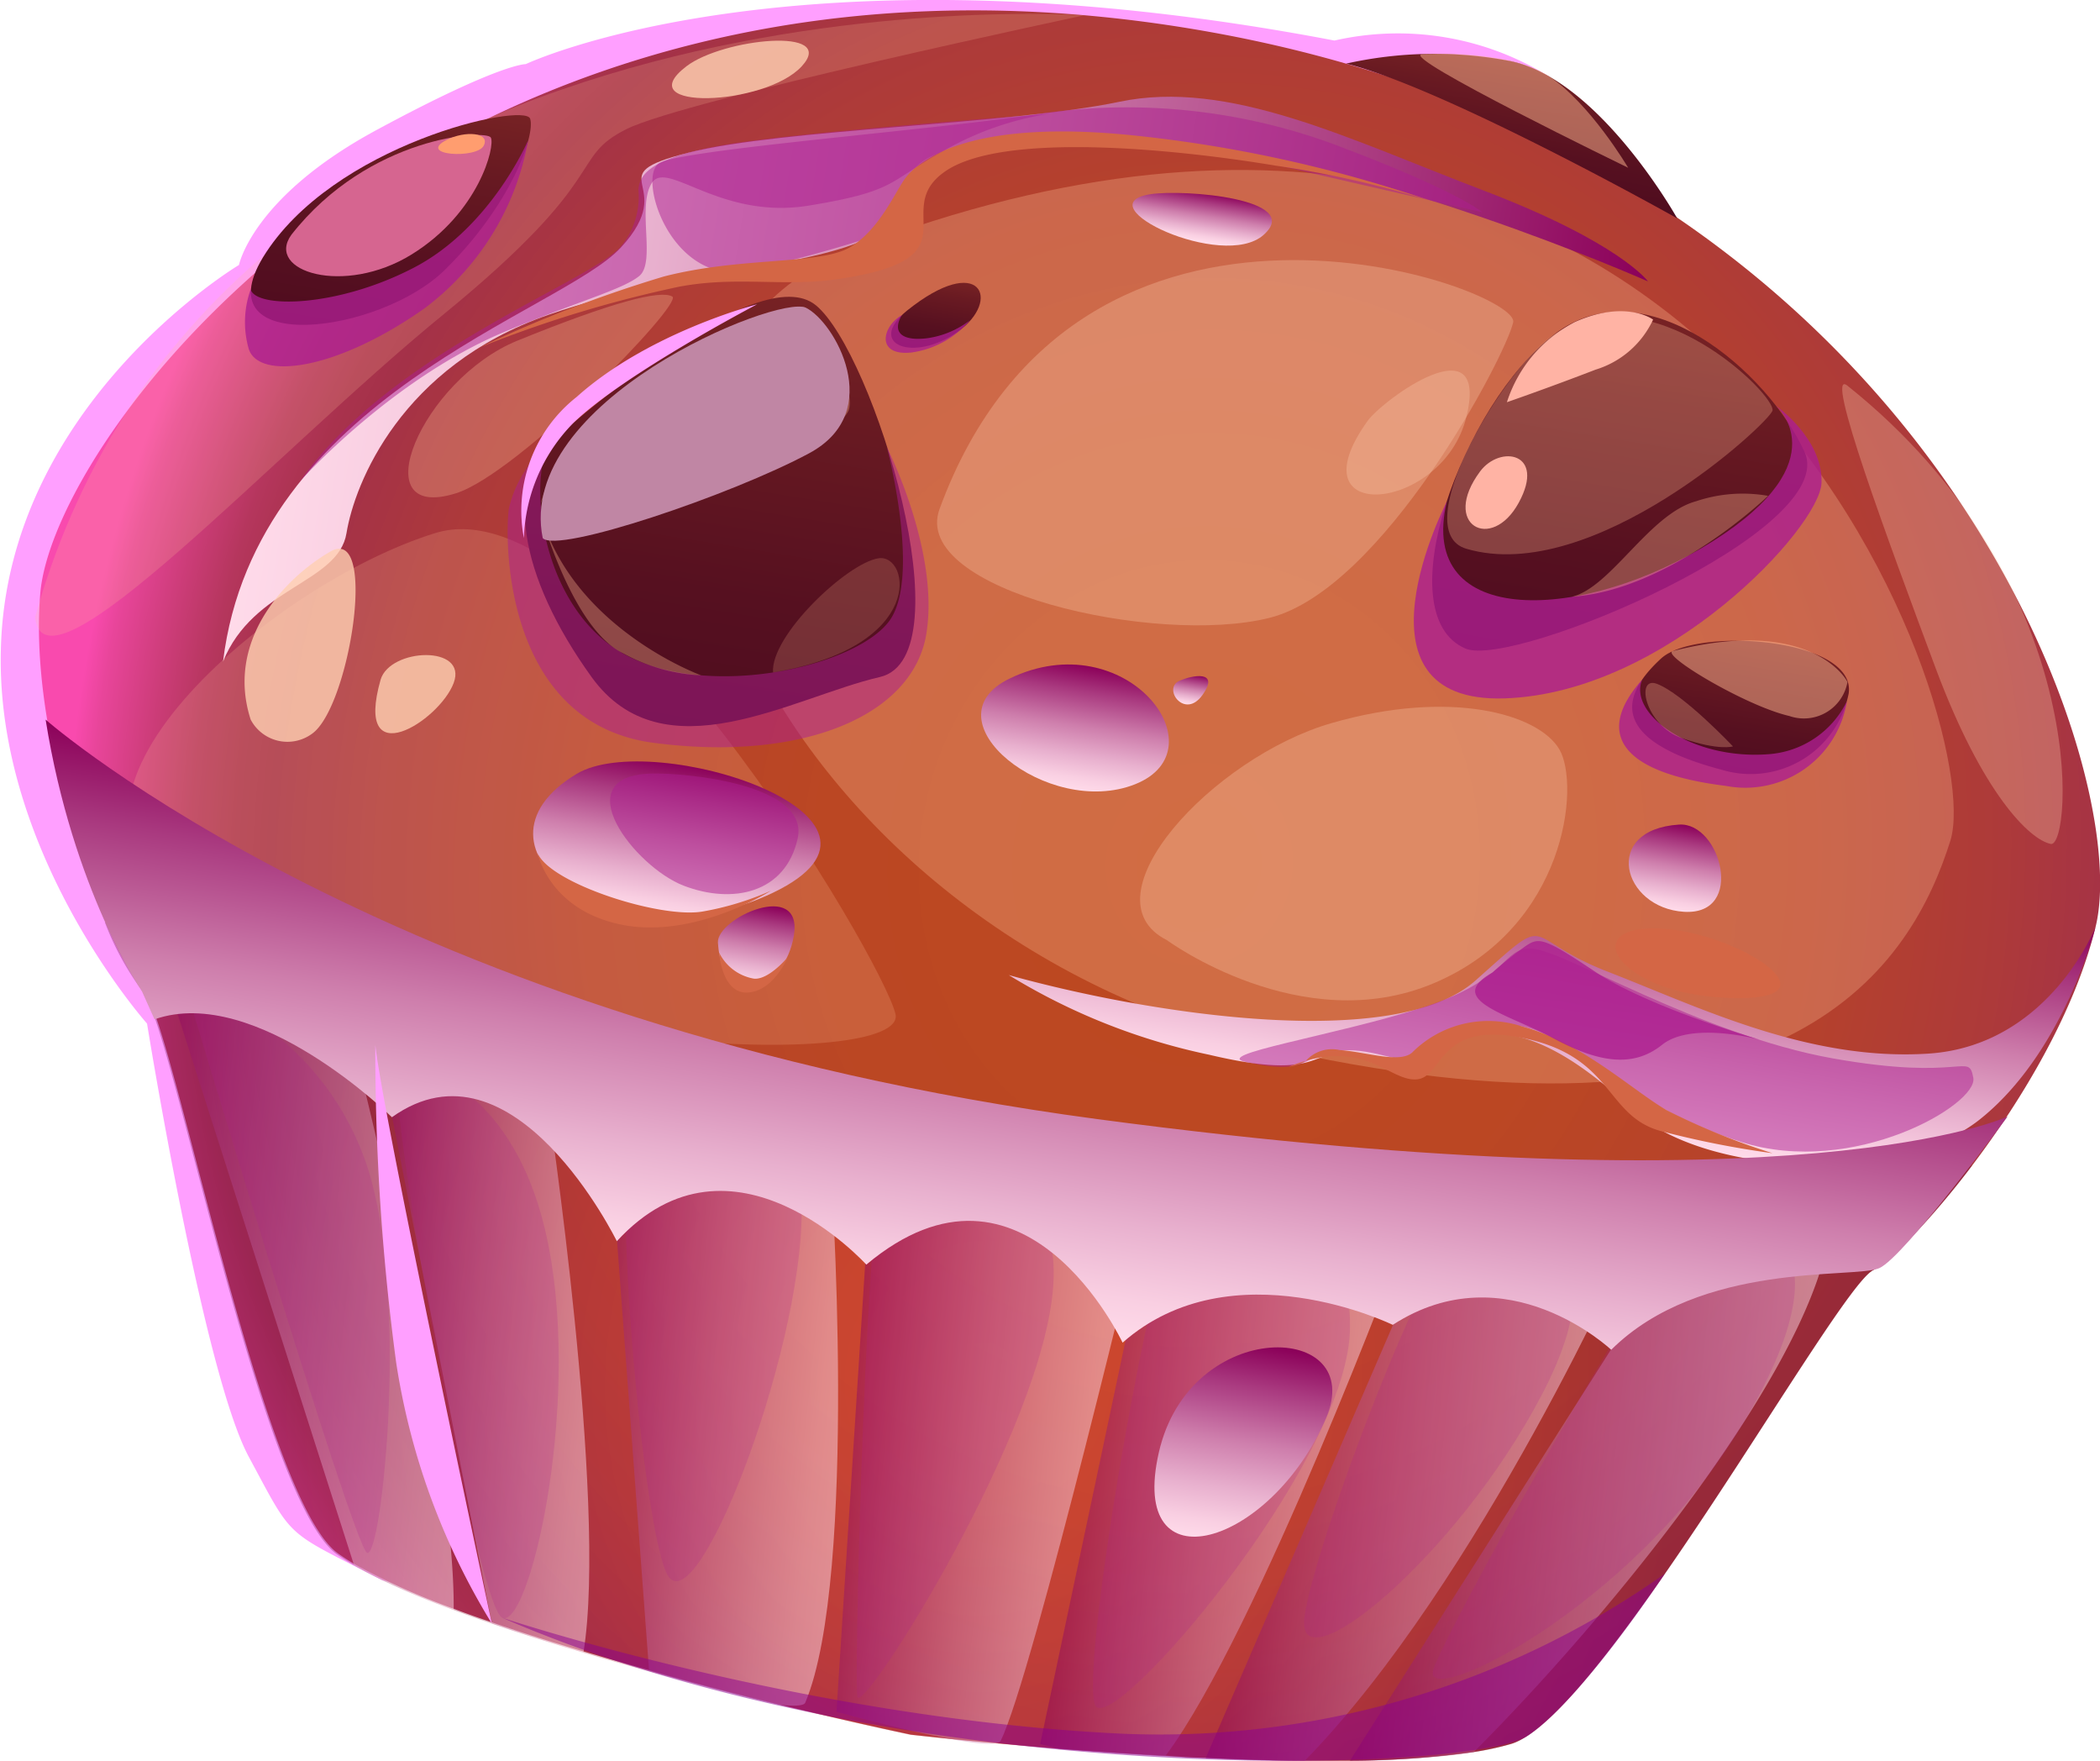<svg xmlns="http://www.w3.org/2000/svg" xmlns:xlink="http://www.w3.org/1999/xlink" viewBox="0 0 123.82 103.81"><defs><style>.cls-1{isolation:isolate;}.cls-2,.cls-46{fill:#ff9fff;}.cls-3{fill:url(#Gradient_141);}.cls-14,.cls-37,.cls-4,.cls-41{opacity:0.3;}.cls-4{mix-blend-mode:screen;fill:url(#Gradient_125);}.cls-17,.cls-38,.cls-47,.cls-5{opacity:0.5;}.cls-13,.cls-15,.cls-16,.cls-17,.cls-19,.cls-26,.cls-34,.cls-47,.cls-5{mix-blend-mode:multiply;}.cls-6{fill:url(#Gradient_139);}.cls-7{fill:url(#Gradient_139-2);}.cls-8{fill:url(#Gradient_139-3);}.cls-9{fill:url(#Gradient_139-4);}.cls-10{fill:url(#Gradient_139-5);}.cls-11{fill:url(#Gradient_139-6);}.cls-12{fill:url(#Gradient_139-7);}.cls-13,.cls-17,.cls-34{fill:#ac1f90;}.cls-13,.cls-18,.cls-39{opacity:0.2;}.cls-14,.cls-18{fill:#ffc098;}.cls-14,.cls-18,.cls-35,.cls-36,.cls-37,.cls-38,.cls-39,.cls-41,.cls-43,.cls-44,.cls-45,.cls-46{mix-blend-mode:soft-light;}.cls-15{fill:url(#Gradient_105);}.cls-16{fill:url(#Gradient_105-2);}.cls-19{fill:url(#Gradient_105-3);}.cls-20{fill:url(#Gradient_81);}.cls-21{fill:url(#Gradient_81-2);}.cls-22{fill:url(#Gradient_81-3);}.cls-23{fill:url(#Gradient_81-4);}.cls-24{fill:url(#Gradient_81-5);}.cls-25{fill:url(#Gradient_81-6);}.cls-27{fill:url(#Gradient_105-4);}.cls-28{fill:url(#Gradient_105-5);}.cls-29{fill:url(#Gradient_105-6);}.cls-30{fill:url(#Gradient_105-7);}.cls-31{fill:url(#Gradient_105-8);}.cls-32{fill:url(#Gradient_105-9);}.cls-33{fill:url(#Gradient_105-10);}.cls-34,.cls-44{opacity:0.8;}.cls-35{fill:#d66590;}.cls-36,.cls-37,.cls-38,.cls-39{fill:#ffb690;}.cls-36{opacity:0.35;}.cls-40{fill:#d46645;}.cls-41,.cls-44{fill:#ffcfb1;}.cls-42{fill:#ff9d6f;}.cls-43{fill:#ffb3a4;}.cls-45{fill:#c086a4;}.cls-47{fill:#8b0090;}</style><radialGradient id="Gradient_141" cx="20.25" cy="-1.21" r="72.36" gradientTransform="matrix(0.91, 0.15, -0.16, 0.99, 52.09, 49.1)" gradientUnits="userSpaceOnUse"><stop offset="0" stop-color="#bd4920"/><stop offset="0.33" stop-color="#bb4723"/><stop offset="0.54" stop-color="#b6422b"/><stop offset="0.71" stop-color="#ad3a3a"/><stop offset="0.82" stop-color="#a43148"/><stop offset="0.85" stop-color="#a9324d"/><stop offset="0.89" stop-color="#b5365d"/><stop offset="0.93" stop-color="#cb3c77"/><stop offset="0.98" stop-color="#e8459a"/><stop offset="1" stop-color="#f94aae"/></radialGradient><radialGradient id="Gradient_125" cx="11.9" cy="30.67" r="45.06" gradientTransform="matrix(0.91, 0.15, -0.16, 0.99, 52.09, 49.1)" gradientUnits="userSpaceOnUse"><stop offset="0" stop-color="#ff4f40"/><stop offset="0.14" stop-color="#fa4d40"/><stop offset="0.3" stop-color="#ec453f"/><stop offset="0.48" stop-color="#d4393f"/><stop offset="0.66" stop-color="#b3283e"/><stop offset="0.85" stop-color="#89133c"/><stop offset="1" stop-color="#63003b"/></radialGradient><linearGradient id="Gradient_139" x1="-23.45" y1="35.16" x2="-7.16" y2="34.31" gradientTransform="matrix(0.99, 0.16, -0.16, 0.99, 78.4, 53.56)" gradientUnits="userSpaceOnUse"><stop offset="0" stop-color="#8b0059"/><stop offset="0.21" stop-color="#a9397f"/><stop offset="0.49" stop-color="#ce7eac"/><stop offset="0.73" stop-color="#e8b0ce"/><stop offset="0.9" stop-color="#f9cfe2"/><stop offset="1" stop-color="#ffdbea"/></linearGradient><linearGradient id="Gradient_139-2" x1="-9.89" y1="34.51" x2="8.18" y2="33.57" xlink:href="#Gradient_139"/><linearGradient id="Gradient_139-3" x1="-0.12" y1="33.76" x2="21.51" y2="32.62" xlink:href="#Gradient_139"/><linearGradient id="Gradient_139-4" x1="8.29" y1="32.51" x2="32.92" y2="31.22" xlink:href="#Gradient_139"/><linearGradient id="Gradient_139-5" x1="-65.84" y1="32.81" x2="-45.32" y2="31.74" xlink:href="#Gradient_139"/><linearGradient id="Gradient_139-6" x1="-52.98" y1="33.91" x2="-37.33" y2="33.09" xlink:href="#Gradient_139"/><linearGradient id="Gradient_139-7" x1="-39.24" y1="34.87" x2="-23.27" y2="34.04" xlink:href="#Gradient_139"/><linearGradient id="Gradient_105" x1="-66.76" y1="-24.95" x2="12.6" y2="-24.95" gradientTransform="matrix(0.99, 0.16, -0.16, 0.99, 78.4, 53.56)" gradientUnits="userSpaceOnUse"><stop offset="0" stop-color="#ffdbea"/><stop offset="0.1" stop-color="#f9cfe2"/><stop offset="0.27" stop-color="#e8b0ce"/><stop offset="0.51" stop-color="#ce7eac"/><stop offset="0.79" stop-color="#a9397f"/><stop offset="1" stop-color="#8b0059"/></linearGradient><linearGradient id="Gradient_105-2" x1="13.35" y1="10.63" x2="13.35" y2="-6.11" xlink:href="#Gradient_105"/><linearGradient id="Gradient_105-3" x1="-17.58" y1="27.21" x2="-17.58" y2="1.07" xlink:href="#Gradient_105"/><linearGradient id="Gradient_81" x1="-38.78" y1="-4.48" x2="-38.78" y2="-30.53" gradientTransform="matrix(0.99, 0.16, -0.16, 0.99, 78.4, 53.56)" gradientUnits="userSpaceOnUse"><stop offset="0" stop-color="#4f0c1f"/><stop offset="0.31" stop-color="#561020"/><stop offset="0.75" stop-color="#691a22"/><stop offset="1" stop-color="#772224"/></linearGradient><linearGradient id="Gradient_81-2" x1="-28.5" y1="-28.7" x2="-28.5" y2="-33" xlink:href="#Gradient_81"/><linearGradient id="Gradient_81-3" x1="3.41" y1="-43.44" x2="3.41" y2="-51.03" xlink:href="#Gradient_81"/><linearGradient id="Gradient_81-4" x1="21.93" y1="-11.73" x2="21.93" y2="-19.6" xlink:href="#Gradient_81"/><linearGradient id="Gradient_81-5" x1="13.21" y1="-16.37" x2="13.21" y2="-37.53" xlink:href="#Gradient_81"/><linearGradient id="Gradient_81-6" x1="-61.23" y1="-24.25" x2="-61.23" y2="-38.58" xlink:href="#Gradient_81"/><linearGradient id="Gradient_105-4" x1="-16.51" y1="-4.5" x2="-16.51" y2="-11.83" xlink:href="#Gradient_105"/><linearGradient id="Gradient_105-5" x1="-10.17" y1="-10.53" x2="-10.17" y2="-12.32" xlink:href="#Gradient_105"/><linearGradient id="Gradient_105-6" x1="-13.95" y1="-37.53" x2="-13.95" y2="-40.42" xlink:href="#Gradient_105"/><linearGradient id="Gradient_105-7" x1="-38.65" y1="6.81" x2="-38.65" y2="-2.28" xlink:href="#Gradient_105"/><linearGradient id="Gradient_105-8" x1="19.73" y1="-3.12" x2="19.73" y2="-8.21" xlink:href="#Gradient_105"/><linearGradient id="Gradient_105-9" x1="-0.07" y1="37.84" x2="-0.07" y2="25.96" xlink:href="#Gradient_105"/><linearGradient id="Gradient_105-10" x1="-33.12" y1="10.08" x2="-33.12" y2="5.08" xlink:href="#Gradient_105"/></defs><g class="cls-1"><g id="Layer_2" data-name="Layer 2"><g id="objects"><path class="cls-2" d="M22.53,93.15c-5.84-3-5.17-2.28-7.86-7.27s-6-25.54-6-25.54-8.92-10-8.62-22C.36,23.82,14.09,15.62,14.09,15.62s.79-4,8.1-7.95S31,3.78,31,3.78,46.75-3.71,78.68,2.39A16.89,16.89,0,0,1,91.27,4.47c6.1,3.88,16,43.93,12.74,59.5S41.89,98,22.53,93.15Z"/><path class="cls-3" d="M116.3,68.68h0c-2.47,3.27-4.84,5.64-5.88,6.21-2.25,1.23-16,26.32-21.32,27.91a17.19,17.19,0,0,1-2.21.48h0a53.84,53.84,0,0,1-7.3.51H76.92c-1.91,0-3.88-.08-5.83-.17-.79,0-1.58-.07-2.36-.12-2.19-.12-4.31-.27-6.22-.41h0c-1.39-.11-2.68-.23-3.81-.33h0l-2.56-.24h0l-2.42-.26s-3.27-.68-7.82-1.79h0c-2.29-.56-4.9-1.22-7.58-2-1.28-.35-2.57-.72-3.85-1.1-1.86-.54-3.68-1.12-5.4-1.71-.77-.26-1.53-.52-2.25-.8a39.72,39.72,0,0,1-5.87-2.63c-.37-.21-.7-.43-1-.64-4.53-3.18-9.73-31.32-11.47-33.2a16.63,16.63,0,0,1-2.23-4.08c-2-4.76-4.41-12.71-3.88-19.27C3.09,25.32,26.52-5.36,69.9,1.64s56,43.49,53.66,53C122.35,59.61,119.24,64.8,116.3,68.68Z"/><path class="cls-4" d="M116.3,68.69c-2.47,3.27-4.84,5.64-5.88,6.21-2.25,1.23-16,26.32-21.32,27.91-8.37,2.53-35.43-.54-35.43-.54S27,96.67,19.88,91.64c-4.53-3.18-9.73-31.32-11.47-33.2a16.63,16.63,0,0,1-2.23-4.08s17.12,8.92,57.3,14.51C103.84,74.49,116.3,68.69,116.3,68.69Z"/><g class="cls-5"><path class="cls-6" d="M59,102.62c-.44.86-9.68-1.71-9.68-1.71l2.06-32.14s14.15-1.9,16.18,2.14C67.53,70.91,60.89,98.84,59,102.62Z"/><path class="cls-7" d="M82.71,73.3s-8.59,23-14,30.22c-2.19-.12-4.31-.27-6.22-.41h0l-1.16-.3,6.77-32S81.42,68.68,82.71,73.3Z"/><path class="cls-8" d="M96.17,73.09s-8.9,20.12-19.25,30.72c-1.91,0-3.88-.08-5.83-.17L84.71,72.15S96.32,71.4,96.17,73.09Z"/><path class="cls-9" d="M107.62,73.88c-2,8.2-12.94,21.62-20.73,29.41h0a53.84,53.84,0,0,1-7.3.51l19-29.92C101.18,71.57,108,72.31,107.62,73.88Z"/><path class="cls-10" d="M26.75,94.91a39.72,39.72,0,0,1-5.87-2.63L10,58.31s9.13.25,10.81,3.16C20.84,61.47,26.84,85,26.75,94.91Z"/><path class="cls-11" d="M34.4,97.42c-1.86-.54-3.68-1.12-5.4-1.71L22.44,62.4s6.54-2.19,9.84,2.45C32.28,64.85,35.85,88.62,34.4,97.42Z"/><path class="cls-12" d="M47.48,100.37c-.09.21-.73.22-1.63.11h0c-2.29-.56-4.9-1.22-7.58-2L35.83,65.75s9.58-2.68,13.12,2.8C49,68.55,50.63,92.9,47.48,100.37Z"/></g><path class="cls-13" d="M37.53,65.93c-1.65.49.16,23,1.74,26.74s8-12.74,8-21.28S37.53,65.93,37.53,65.93Z"/><path class="cls-13" d="M52.23,68.67c-1.12.12-1.89,30.07-1.68,31.35S61.6,84.32,62.11,75.68,52.73,68.61,52.23,68.67Z"/><path class="cls-13" d="M23.47,62.81c-.95.22,4.59,31.92,6.15,32.56s4.6-12.15,2.74-21.84S24.38,62.59,23.47,62.81Z"/><path class="cls-13" d="M11,58.36s9.77,32.56,10.63,33.17,2.63-15.7-.15-23.26S12,58.41,11,58.36Z"/><path class="cls-13" d="M69.83,70.83c-1.65,1.12-6.27,27.94-5.24,29.72s14.65-14.06,15-22S71.21,69.9,69.83,70.83Z"/><path class="cls-13" d="M86.19,72.52c-1.8.4-8.71,18.54-9.28,22.81s9-3.54,14-13.11S89.67,71.74,86.19,72.52Z"/><path class="cls-13" d="M98.57,73.88c-1.2.68-13.26,22.08-14.06,24.54S96.26,94.84,102.73,84,104.46,70.53,98.57,73.88Z"/><path class="cls-14" d="M50.34,14.66C31.13,22,45.16,55.22,75.56,61.91S112.79,56.58,115,49.55,101.16-4.74,50.34,14.66Z"/><path class="cls-15" d="M13.15,39c1.91-15.62,19.91-20.56,23.46-24.41S35.06,10.4,40.6,9,59.55,7.35,66,6s13.46,2.17,21.5,5.24,9.67,5.35,9.67,5.35S80.51,9.19,67.93,8.25,54.79,9.92,52.68,12.87,41,15.54,32.33,18.56s-11.42,9.92-11.9,12.87S14.93,34.59,13.15,39Z"/><path class="cls-16" d="M59.48,57.48C67.92,59.83,82.28,62,87,57.8s2.53-2.56,7.82-.51,11.78,5.28,18.88,4.82,9.85-7.45,9.85-7.45-1.86,7.4-6.83,11.34-16.37,3.25-20.41-.54-6.95-5-9.84-4.43-1.87,3-5.75,1.53S79,64,71.31,62.18A37.11,37.11,0,0,1,59.48,57.48Z"/><path class="cls-17" d="M44,16c-4.48.74-6.46-5.6-5.12-6.39S54.59,7.7,60.73,6.79a35.4,35.4,0,0,1,18.67,2c6.66,2.54,8,3.72,8,3.72s-7.37-1.67-14.73-3.38-15.56-1.18-18,.22,0,3.57-3.49,4.69S44,16,44,16Z"/><path class="cls-17" d="M73.49,62.61c-2.18-.43,5-1.51,10.3-3.19s4.7-3.55,6.52-3.5,10,5.09,17.75,6.47,8-.41,8.29,1.15-7.06,5.87-13.66,3.79S93,61.33,90,60.57s-6,.74-6.52,1.59-2.27-.43-4.52-.23S77.35,63.47,73.49,62.61Z"/><path class="cls-18" d="M10.88,53c-10.07-5.53,5-18.56,14.8-21.58S52.06,56.54,52.8,59.78,28.26,62.56,10.88,53Z"/><path class="cls-18" d="M2.07,36.37c.5,5.28,14-9.61,24.06-17.82S33.5,9.33,36.94,7.61,63.94.9,63.94.9,13-2.59,2.07,36.37Z"/><path class="cls-19" d="M2.69,42.42s20.39,18,62,23.55,53.68-.15,53.68-.15-6.1,8.31-7.57,8.94S100.27,74.33,95,79.57c0,0-6.16-5.82-12.88-1.47,0,0-9.48-4.64-15.93,1.05,0,0-5.8-12.41-15.11-4.6,0,0-7.92-8.78-14.71-1.38,0,0-6.08-12.44-13.26-7.31,0,0-8-7.88-14-5.77l-.74-1.65S4.29,52.49,2.69,42.42Z"/><path class="cls-20" d="M33.1,25.51c-3.61,2.72-2.46,8.52,1.78,14.4s11.87,1.18,17,0S51.5,20.79,48.11,18,33.92,24.9,33.1,25.51Z"/><path class="cls-21" d="M53.48,18.31c-2.45,2,.4,3.09,3,1.24S57.82,14.83,53.48,18.31Z"/><path class="cls-22" d="M79.37,3.75a23.79,23.79,0,0,1,9.52-.18c5.33.95,10,9.3,10,9.3S85.24,5.2,79.37,3.75Z"/><path class="cls-23" d="M97.94,38.82c-3.79,3.48-.66,5.44,3.55,6.55A5.89,5.89,0,0,0,109,40.89C109.5,37.6,100,36.92,97.94,38.82Z"/><path class="cls-24" d="M86.42,38.24c-4.72-2-.18-14.42,5.23-18.54S104.29,22,106.4,26.64,89.26,39.41,86.42,38.24Z"/><path class="cls-25" d="M15.5,15.18C12,21,22.38,19.7,26.24,15.9S31.57,8,31.26,7,19.58,8.5,15.5,15.18Z"/><g class="cls-26"><path class="cls-27" d="M59.53,40c-5,2.42,2.25,8.28,7.4,6.23S66.38,36.7,59.53,40Z"/><path class="cls-28" d="M69.53,40.14c-1,.45.32,2.3,1.37.83S70.3,39.79,69.53,40.14Z"/><path class="cls-29" d="M67.82,11.45c-3.91.62,4.27,4.53,6.68,2.4S69.81,11.14,67.82,11.45Z"/><path class="cls-30" d="M34,45.62c-7.29,4.39,2.34,11.44,11.59,7S38.49,42.93,34,45.62Z"/><path class="cls-31" d="M99,48.61c-4.58.29-3.36,4.91.29,5.14S101.46,48.45,99,48.61Z"/><path class="cls-32" d="M78.18,83.61c2.47-5.71-8-6.06-9.85,2S74.91,91.17,78.18,83.61Z"/><path class="cls-33" d="M42.33,55.57c.28,4.22,3.94,2.9,4.48-.43S42.24,54.12,42.33,55.57Z"/></g><path class="cls-17" d="M32.35,26.21c-1.26,2.54-.28,10.06,4.82,12.54s13.55.42,15.33-2.24-.21-10.15-.21-10.15,3.12,6.13,2.33,11-7.38,7.57-16.08,6.43S29.73,32.15,30,30A6.83,6.83,0,0,1,32.35,26.21Z"/><path class="cls-34" d="M14.78,17.06c.31,1.13,5.1,1.08,9.64-1.29s6.72-7.5,6.72-7.5A15.82,15.82,0,0,1,25,18.2c-5.28,3.7-9.74,4.18-10.33,2.38A5.72,5.72,0,0,1,14.78,17.06Z"/><path class="cls-34" d="M53.17,18.58c-.62,1.07.09,1.55,1.56,1.35a5.37,5.37,0,0,0,2.46-1.05,5.5,5.5,0,0,1-3.45,1.9C51.63,21,52,19.25,53.17,18.58Z"/><path class="cls-34" d="M85.31,29.56C83.5,37.13,93.47,36.67,101,31.9s3.69-8,3.69-8,2.81,1.95,2.71,4.57S98.26,40.86,88.71,41.17,85.31,29.56,85.31,29.56Z"/><path class="cls-34" d="M96.83,40.06c-.86,2,2.88,4.75,7.44,4.4a5.58,5.58,0,0,0,4.63-3.13,6.07,6.07,0,0,1-7.13,5C95.54,45.56,94,43.24,96.83,40.06Z"/><path class="cls-35" d="M17.18,13.84C15.62,16,20.29,17.46,24.27,15s4.94-6.4,4.67-6.89S21.76,8,17.18,13.84Z"/><path class="cls-36" d="M31.88,29.69c.72-2.13,7.06-.87,9.9-1.32s5.57-3.74,6.37-4.52-1.45,2.33-1.54,2.92,2.83-1.49,3.39-2.5-1.29-5.55-2.51-6.14S33.31,23.71,31.88,29.69Z"/><path class="cls-37" d="M91.65,19.7c-2.92,1.9-8.78,11.6-5.19,12.65,7.48,2.2,17.88-7.44,18.05-8.15C104.72,23.31,97.39,16,91.65,19.7Z"/><path class="cls-38" d="M98.64,38.38c-.78.2,4.29,3.24,6.87,3.83a2.61,2.61,0,0,0,3.42-2C108.81,39.91,106.58,36.34,98.64,38.38Z"/><path class="cls-38" d="M83.86,3.2C82.37,3.28,96,9.89,96,9.89s-2.25-3.82-4.71-5.42S83.86,3.2,83.86,3.2Z"/><path class="cls-39" d="M45.58,39.64c-.16-2.17,4.37-6.45,6.22-6.73S54.68,38.13,45.58,39.64Z"/><path class="cls-40" d="M76,62.88c4.41-1.79,5.87.86,7.51.75s1.21-3.54,6.43-2.41,4.71,4.57,8,5.46a54.19,54.19,0,0,0,6.57,1.3,40.29,40.29,0,0,1-6.25-2.54c-2.08-1.22-5-4-8.54-4.94A6.34,6.34,0,0,0,83.31,62c-.69.74-2.77,0-4.32-.1a2.08,2.08,0,0,0-2,.64A2.63,2.63,0,0,1,76,62.88Z"/><path class="cls-40" d="M28.26,20.49A71,71,0,0,1,40,16.91c3.38-.65,6.16,0,9.27-.44,8.5-1.19,3.12-4,6.42-6.34S69,8.73,75.25,9.77a60.69,60.69,0,0,1,8.9,2A79.05,79.05,0,0,0,67,8C56.67,6.9,54,9.73,53.42,10.45s-1.55,3.13-3.35,4.15-6.4.53-10.93,1.7A76.53,76.53,0,0,0,28.26,20.49Z"/><path class="cls-41" d="M68.8,55.42c-4.95-2.5,2.71-10.77,9.7-12.79s12.2-.56,13.44,1.54.41,10.49-7.4,13.79S68.8,55.42,68.8,55.42Z"/><path class="cls-41" d="M55.4,30c-1.77,4.81,12.78,8.1,19.46,6.42S88.78,21,89.22,19,63.62,7.58,55.4,30Z"/><path class="cls-40" d="M96.82,54.76c-3.56.38-.78,4.07,5.67,4.08S101.28,54.28,96.82,54.76Z"/><path class="cls-14" d="M26.88,29.08c-5.6,1.76-2-6.71,3.63-9s8.44-3,9.13-2.6S30.56,27.93,26.88,29.08Z"/><path class="cls-41" d="M108.92,22.73c-1.41-1.12,2.45,9.26,5.21,16.66s5.54,10.11,6.79,10.36S123.38,34.26,108.92,22.73Z"/><path class="cls-40" d="M31.7,50.29c.73,1.79,7.28,3.89,9.75,3.44a17.1,17.1,0,0,0,4-1.22s-4.5,2.87-8.8,2S31.7,50.29,31.7,50.29Z"/><path class="cls-40" d="M42.4,56.15a2.81,2.81,0,0,0,2.05,1.54c.88.09,2-1.27,2-1.27s-.82,2-2.36,2.09S42.4,56.15,42.4,56.15Z"/><path class="cls-42" d="M42.09,20.47c-2,1.67,2.2,1.1,3.26-.17S43.11,19.61,42.09,20.47Z"/><path class="cls-43" d="M87.27,27.79c-2.34,3.14.67,4.8,2.28,1.84S88.45,26.21,87.27,27.79Z"/><path class="cls-42" d="M26.33,8.25c-1.77.92,1.78,1.13,2.19.34S27.41,7.69,26.33,8.25Z"/><path class="cls-37" d="M97.69,40.31c-1.28-.48-.7,2.46,1.49,3.21s3,.48,3,.48S99.24,40.89,97.69,40.31Z"/><path class="cls-36" d="M32,30.69s1.83,6.42,4.72,7.81a10.55,10.55,0,0,0,4.62,1.31S34.09,37.18,32,30.69Z"/><path class="cls-36" d="M92.67,35.18c2.3-.53,4.57-4.88,7.33-5.63a8.63,8.63,0,0,1,4.25-.32S98.51,34.79,92.67,35.18Z"/><path class="cls-2" d="M30.89,31.72a10.12,10.12,0,0,1,2.91-6.78c3-2.9,10.84-7,10.84-7S38.27,19.57,34,23.4A8.54,8.54,0,0,0,30.89,31.72Z"/><path class="cls-41" d="M80.64,24.81c-4.48,6.22,4.44,5.41,5.82-.23S81.52,23.58,80.64,24.81Z"/><path class="cls-44" d="M14.78,42.42c-1.47-4.54,1.85-8.25,4.69-9.9s1.15,9.19-1.08,10.74A2.45,2.45,0,0,1,14.78,42.42Z"/><path class="cls-44" d="M22.44,40.07c-1.6,5.64,3.47,2.44,4.31.19S23,38.19,22.44,40.07Z"/><path class="cls-44" d="M40.47,3.91c-3.46,2.65,4.64,2.35,6.8,0S42.62,2.26,40.47,3.91Z"/><path class="cls-34" d="M88,57.33c-2.85,1.61.89,2.43,3.53,3.85S96.24,63,98,61.59s5.8-.29,5.8-.29-6.61-1.92-9.72-4-3.35-2.06-4.17-1.5A22.73,22.73,0,0,0,88,57.33Z"/><path class="cls-17" d="M38.42,45.6c-5.16.14-1,5.5,1.89,6.61s6,.45,6.72-2.77S40.41,45.55,38.42,45.6Z"/><path class="cls-17" d="M17.69,28.37s5.35-6,12.06-8.81c4.38-1.82,6.91-2.47,7.93-3.28s-.14-4.08.75-5.49,4,2.19,9.26,1.33,4.65-1.42,8-3.26a18.14,18.14,0,0,1,6.09-2.14s-14,1-18.76,1.77-5.3,1.83-5.38,2.68a4.57,4.57,0,0,1-1.07,3.4C34.66,16.67,23,20.8,17.69,28.37Z"/><path class="cls-45" d="M32,31.72c.85.94,11.15-2.55,15.71-5s1.47-7.79-.2-8.58S30.38,23.66,32,31.72Z"/><path class="cls-43" d="M88.85,23.71s2.46-.85,5.23-1.92a5.51,5.51,0,0,0,3.39-2.95s-1.59-1.2-4.61.14A8.11,8.11,0,0,0,88.85,23.71Z"/><path class="cls-46" d="M22.13,61.59a138.34,138.34,0,0,0,1.23,18.74A41.25,41.25,0,0,0,29,95.71S22.48,65.33,22.13,61.59Z"/><path class="cls-47" d="M29.62,95.37s18,6,36.75,6.84a51.58,51.58,0,0,0,31.79-9.44s-4.9,7.45-8.11,9.57S53.51,105.74,29.62,95.37Z"/></g></g></g></svg>